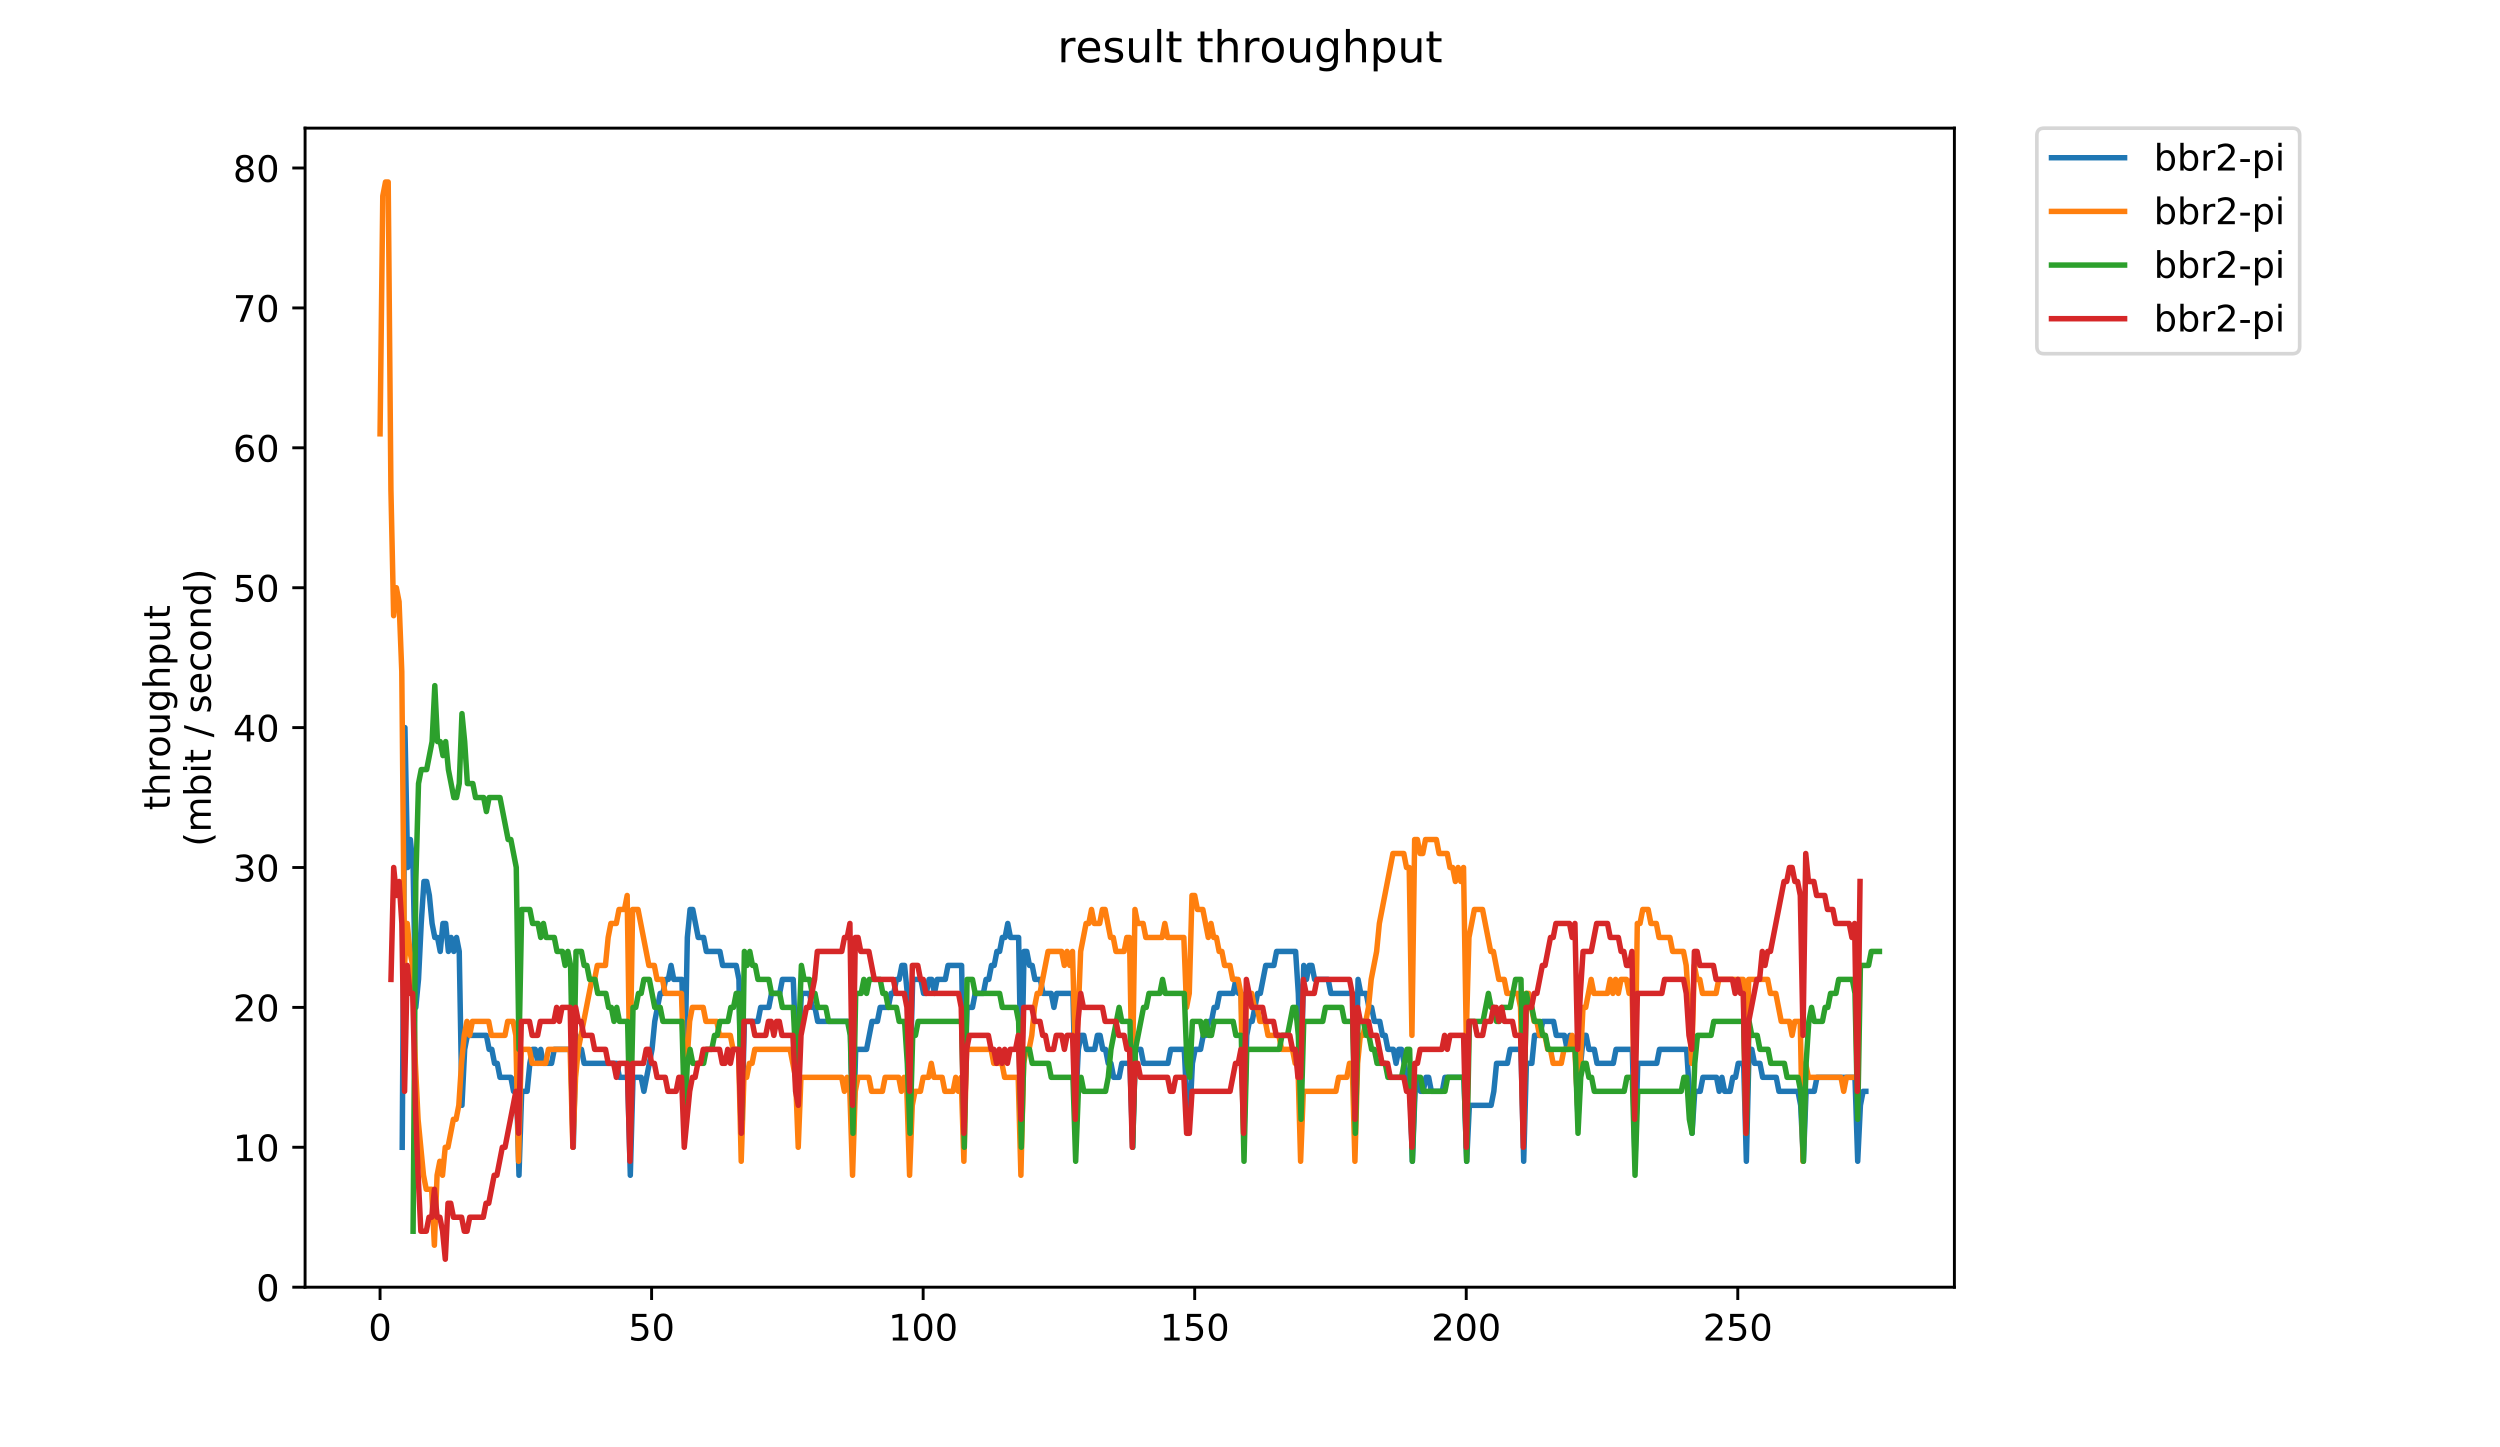 <?xml version="1.0" encoding="utf-8" standalone="no"?>
<!DOCTYPE svg PUBLIC "-//W3C//DTD SVG 1.1//EN"
  "http://www.w3.org/Graphics/SVG/1.1/DTD/svg11.dtd">
<!-- Created with matplotlib (https://matplotlib.org/) -->
<svg height="396pt" version="1.1" viewBox="0 0 684 396" width="684pt" xmlns="http://www.w3.org/2000/svg" xmlns:xlink="http://www.w3.org/1999/xlink">
 <defs>
  <style type="text/css">
*{stroke-linecap:butt;stroke-linejoin:round;}
  </style>
 </defs>
 <g id="figure_1">
  <g id="patch_1">
   <path d="M 0 396 
L 684 396 
L 684 0 
L 0 0 
z
" style="fill:#ffffff;"/>
  </g>
  <g id="axes_1">
   <g id="patch_2">
    <path d="M 83.472 352.174 
L 534.722 352.174 
L 534.722 35.062 
L 83.472 35.062 
z
" style="fill:#ffffff;"/>
   </g>
   <g id="matplotlib.axis_1">
    <g id="xtick_1">
     <g id="line2d_1">
      <defs>
       <path d="M 0 0 
L 0 3.5 
" id="me0f7019826" style="stroke:#000000;stroke-width:0.8;"/>
      </defs>
      <g>
       <use style="stroke:#000000;stroke-width:0.8;" x="103.984" xlink:href="#me0f7019826" y="352.174"/>
      </g>
     </g>
     <g id="text_1">
      <!-- 0 -->
      <defs>
       <path d="M 31.781 66.406 
Q 24.172 66.406 20.328 58.906 
Q 16.5 51.422 16.5 36.375 
Q 16.5 21.391 20.328 13.891 
Q 24.172 6.391 31.781 6.391 
Q 39.453 6.391 43.281 13.891 
Q 47.125 21.391 47.125 36.375 
Q 47.125 51.422 43.281 58.906 
Q 39.453 66.406 31.781 66.406 
z
M 31.781 74.219 
Q 44.047 74.219 50.516 64.516 
Q 56.984 54.828 56.984 36.375 
Q 56.984 17.969 50.516 8.266 
Q 44.047 -1.422 31.781 -1.422 
Q 19.531 -1.422 13.062 8.266 
Q 6.594 17.969 6.594 36.375 
Q 6.594 54.828 13.062 64.516 
Q 19.531 74.219 31.781 74.219 
z
" id="DejaVuSans-48"/>
      </defs>
      <g transform="translate(100.802 366.773)scale(0.1 -0.1)">
       <use xlink:href="#DejaVuSans-48"/>
      </g>
     </g>
    </g>
    <g id="xtick_2">
     <g id="line2d_2">
      <g>
       <use style="stroke:#000000;stroke-width:0.8;" x="178.278" xlink:href="#me0f7019826" y="352.174"/>
      </g>
     </g>
     <g id="text_2">
      <!-- 50 -->
      <defs>
       <path d="M 10.797 72.906 
L 49.516 72.906 
L 49.516 64.594 
L 19.828 64.594 
L 19.828 46.734 
Q 21.969 47.469 24.109 47.828 
Q 26.266 48.188 28.422 48.188 
Q 40.625 48.188 47.75 41.5 
Q 54.891 34.812 54.891 23.391 
Q 54.891 11.625 47.562 5.094 
Q 40.234 -1.422 26.906 -1.422 
Q 22.312 -1.422 17.547 -0.641 
Q 12.797 0.141 7.719 1.703 
L 7.719 11.625 
Q 12.109 9.234 16.797 8.062 
Q 21.484 6.891 26.703 6.891 
Q 35.156 6.891 40.078 11.328 
Q 45.016 15.766 45.016 23.391 
Q 45.016 31 40.078 35.438 
Q 35.156 39.891 26.703 39.891 
Q 22.75 39.891 18.812 39.016 
Q 14.891 38.141 10.797 36.281 
z
" id="DejaVuSans-53"/>
      </defs>
      <g transform="translate(171.916 366.773)scale(0.1 -0.1)">
       <use xlink:href="#DejaVuSans-53"/>
       <use x="63.623" xlink:href="#DejaVuSans-48"/>
      </g>
     </g>
    </g>
    <g id="xtick_3">
     <g id="line2d_3">
      <g>
       <use style="stroke:#000000;stroke-width:0.8;" x="252.573" xlink:href="#me0f7019826" y="352.174"/>
      </g>
     </g>
     <g id="text_3">
      <!-- 100 -->
      <defs>
       <path d="M 12.406 8.297 
L 28.516 8.297 
L 28.516 63.922 
L 10.984 60.406 
L 10.984 69.391 
L 28.422 72.906 
L 38.281 72.906 
L 38.281 8.297 
L 54.391 8.297 
L 54.391 0 
L 12.406 0 
z
" id="DejaVuSans-49"/>
      </defs>
      <g transform="translate(243.029 366.773)scale(0.1 -0.1)">
       <use xlink:href="#DejaVuSans-49"/>
       <use x="63.623" xlink:href="#DejaVuSans-48"/>
       <use x="127.246" xlink:href="#DejaVuSans-48"/>
      </g>
     </g>
    </g>
    <g id="xtick_4">
     <g id="line2d_4">
      <g>
       <use style="stroke:#000000;stroke-width:0.8;" x="326.868" xlink:href="#me0f7019826" y="352.174"/>
      </g>
     </g>
     <g id="text_4">
      <!-- 150 -->
      <g transform="translate(317.324 366.773)scale(0.1 -0.1)">
       <use xlink:href="#DejaVuSans-49"/>
       <use x="63.623" xlink:href="#DejaVuSans-53"/>
       <use x="127.246" xlink:href="#DejaVuSans-48"/>
      </g>
     </g>
    </g>
    <g id="xtick_5">
     <g id="line2d_5">
      <g>
       <use style="stroke:#000000;stroke-width:0.8;" x="401.163" xlink:href="#me0f7019826" y="352.174"/>
      </g>
     </g>
     <g id="text_5">
      <!-- 200 -->
      <defs>
       <path d="M 19.188 8.297 
L 53.609 8.297 
L 53.609 0 
L 7.328 0 
L 7.328 8.297 
Q 12.938 14.109 22.625 23.891 
Q 32.328 33.688 34.812 36.531 
Q 39.547 41.844 41.422 45.531 
Q 43.312 49.219 43.312 52.781 
Q 43.312 58.594 39.234 62.25 
Q 35.156 65.922 28.609 65.922 
Q 23.969 65.922 18.812 64.312 
Q 13.672 62.703 7.812 59.422 
L 7.812 69.391 
Q 13.766 71.781 18.938 73 
Q 24.125 74.219 28.422 74.219 
Q 39.75 74.219 46.484 68.547 
Q 53.219 62.891 53.219 53.422 
Q 53.219 48.922 51.531 44.891 
Q 49.859 40.875 45.406 35.406 
Q 44.188 33.984 37.641 27.219 
Q 31.109 20.453 19.188 8.297 
z
" id="DejaVuSans-50"/>
      </defs>
      <g transform="translate(391.619 366.773)scale(0.1 -0.1)">
       <use xlink:href="#DejaVuSans-50"/>
       <use x="63.623" xlink:href="#DejaVuSans-48"/>
       <use x="127.246" xlink:href="#DejaVuSans-48"/>
      </g>
     </g>
    </g>
    <g id="xtick_6">
     <g id="line2d_6">
      <g>
       <use style="stroke:#000000;stroke-width:0.8;" x="475.457" xlink:href="#me0f7019826" y="352.174"/>
      </g>
     </g>
     <g id="text_6">
      <!-- 250 -->
      <g transform="translate(465.914 366.773)scale(0.1 -0.1)">
       <use xlink:href="#DejaVuSans-50"/>
       <use x="63.623" xlink:href="#DejaVuSans-53"/>
       <use x="127.246" xlink:href="#DejaVuSans-48"/>
      </g>
     </g>
    </g>
   </g>
   <g id="matplotlib.axis_2">
    <g id="ytick_1">
     <g id="line2d_7">
      <defs>
       <path d="M 0 0 
L -3.5 0 
" id="mb283a08b4e" style="stroke:#000000;stroke-width:0.8;"/>
      </defs>
      <g>
       <use style="stroke:#000000;stroke-width:0.8;" x="83.472" xlink:href="#mb283a08b4e" y="352.174"/>
      </g>
     </g>
     <g id="text_7">
      <!-- 0 -->
      <g transform="translate(70.11 355.973)scale(0.1 -0.1)">
       <use xlink:href="#DejaVuSans-48"/>
      </g>
     </g>
    </g>
    <g id="ytick_2">
     <g id="line2d_8">
      <g>
       <use style="stroke:#000000;stroke-width:0.8;" x="83.472" xlink:href="#mb283a08b4e" y="313.899"/>
      </g>
     </g>
     <g id="text_8">
      <!-- 10 -->
      <g transform="translate(63.747 317.698)scale(0.1 -0.1)">
       <use xlink:href="#DejaVuSans-49"/>
       <use x="63.623" xlink:href="#DejaVuSans-48"/>
      </g>
     </g>
    </g>
    <g id="ytick_3">
     <g id="line2d_9">
      <g>
       <use style="stroke:#000000;stroke-width:0.8;" x="83.472" xlink:href="#mb283a08b4e" y="275.623"/>
      </g>
     </g>
     <g id="text_9">
      <!-- 20 -->
      <g transform="translate(63.747 279.423)scale(0.1 -0.1)">
       <use xlink:href="#DejaVuSans-50"/>
       <use x="63.623" xlink:href="#DejaVuSans-48"/>
      </g>
     </g>
    </g>
    <g id="ytick_4">
     <g id="line2d_10">
      <g>
       <use style="stroke:#000000;stroke-width:0.8;" x="83.472" xlink:href="#mb283a08b4e" y="237.348"/>
      </g>
     </g>
     <g id="text_10">
      <!-- 30 -->
      <defs>
       <path d="M 40.578 39.312 
Q 47.656 37.797 51.625 33 
Q 55.609 28.219 55.609 21.188 
Q 55.609 10.406 48.188 4.484 
Q 40.766 -1.422 27.094 -1.422 
Q 22.516 -1.422 17.656 -0.516 
Q 12.797 0.391 7.625 2.203 
L 7.625 11.719 
Q 11.719 9.328 16.594 8.109 
Q 21.484 6.891 26.812 6.891 
Q 36.078 6.891 40.938 10.547 
Q 45.797 14.203 45.797 21.188 
Q 45.797 27.641 41.281 31.266 
Q 36.766 34.906 28.719 34.906 
L 20.219 34.906 
L 20.219 43.016 
L 29.109 43.016 
Q 36.375 43.016 40.234 45.922 
Q 44.094 48.828 44.094 54.297 
Q 44.094 59.906 40.109 62.906 
Q 36.141 65.922 28.719 65.922 
Q 24.656 65.922 20.016 65.031 
Q 15.375 64.156 9.812 62.312 
L 9.812 71.094 
Q 15.438 72.656 20.344 73.438 
Q 25.25 74.219 29.594 74.219 
Q 40.828 74.219 47.359 69.109 
Q 53.906 64.016 53.906 55.328 
Q 53.906 49.266 50.438 45.094 
Q 46.969 40.922 40.578 39.312 
z
" id="DejaVuSans-51"/>
      </defs>
      <g transform="translate(63.747 241.147)scale(0.1 -0.1)">
       <use xlink:href="#DejaVuSans-51"/>
       <use x="63.623" xlink:href="#DejaVuSans-48"/>
      </g>
     </g>
    </g>
    <g id="ytick_5">
     <g id="line2d_11">
      <g>
       <use style="stroke:#000000;stroke-width:0.8;" x="83.472" xlink:href="#mb283a08b4e" y="199.073"/>
      </g>
     </g>
     <g id="text_11">
      <!-- 40 -->
      <defs>
       <path d="M 37.797 64.312 
L 12.891 25.391 
L 37.797 25.391 
z
M 35.203 72.906 
L 47.609 72.906 
L 47.609 25.391 
L 58.016 25.391 
L 58.016 17.188 
L 47.609 17.188 
L 47.609 0 
L 37.797 0 
L 37.797 17.188 
L 4.891 17.188 
L 4.891 26.703 
z
" id="DejaVuSans-52"/>
      </defs>
      <g transform="translate(63.747 202.872)scale(0.1 -0.1)">
       <use xlink:href="#DejaVuSans-52"/>
       <use x="63.623" xlink:href="#DejaVuSans-48"/>
      </g>
     </g>
    </g>
    <g id="ytick_6">
     <g id="line2d_12">
      <g>
       <use style="stroke:#000000;stroke-width:0.8;" x="83.472" xlink:href="#mb283a08b4e" y="160.797"/>
      </g>
     </g>
     <g id="text_12">
      <!-- 50 -->
      <g transform="translate(63.747 164.596)scale(0.1 -0.1)">
       <use xlink:href="#DejaVuSans-53"/>
       <use x="63.623" xlink:href="#DejaVuSans-48"/>
      </g>
     </g>
    </g>
    <g id="ytick_7">
     <g id="line2d_13">
      <g>
       <use style="stroke:#000000;stroke-width:0.8;" x="83.472" xlink:href="#mb283a08b4e" y="122.522"/>
      </g>
     </g>
     <g id="text_13">
      <!-- 60 -->
      <defs>
       <path d="M 33.016 40.375 
Q 26.375 40.375 22.484 35.828 
Q 18.609 31.297 18.609 23.391 
Q 18.609 15.531 22.484 10.953 
Q 26.375 6.391 33.016 6.391 
Q 39.656 6.391 43.531 10.953 
Q 47.406 15.531 47.406 23.391 
Q 47.406 31.297 43.531 35.828 
Q 39.656 40.375 33.016 40.375 
z
M 52.594 71.297 
L 52.594 62.312 
Q 48.875 64.062 45.094 64.984 
Q 41.312 65.922 37.594 65.922 
Q 27.828 65.922 22.672 59.328 
Q 17.531 52.734 16.797 39.406 
Q 19.672 43.656 24.016 45.922 
Q 28.375 48.188 33.594 48.188 
Q 44.578 48.188 50.953 41.516 
Q 57.328 34.859 57.328 23.391 
Q 57.328 12.156 50.688 5.359 
Q 44.047 -1.422 33.016 -1.422 
Q 20.359 -1.422 13.672 8.266 
Q 6.984 17.969 6.984 36.375 
Q 6.984 53.656 15.188 63.938 
Q 23.391 74.219 37.203 74.219 
Q 40.922 74.219 44.703 73.484 
Q 48.484 72.75 52.594 71.297 
z
" id="DejaVuSans-54"/>
      </defs>
      <g transform="translate(63.747 126.321)scale(0.1 -0.1)">
       <use xlink:href="#DejaVuSans-54"/>
       <use x="63.623" xlink:href="#DejaVuSans-48"/>
      </g>
     </g>
    </g>
    <g id="ytick_8">
     <g id="line2d_14">
      <g>
       <use style="stroke:#000000;stroke-width:0.8;" x="83.472" xlink:href="#mb283a08b4e" y="84.246"/>
      </g>
     </g>
     <g id="text_14">
      <!-- 70 -->
      <defs>
       <path d="M 8.203 72.906 
L 55.078 72.906 
L 55.078 68.703 
L 28.609 0 
L 18.312 0 
L 43.219 64.594 
L 8.203 64.594 
z
" id="DejaVuSans-55"/>
      </defs>
      <g transform="translate(63.747 88.046)scale(0.1 -0.1)">
       <use xlink:href="#DejaVuSans-55"/>
       <use x="63.623" xlink:href="#DejaVuSans-48"/>
      </g>
     </g>
    </g>
    <g id="ytick_9">
     <g id="line2d_15">
      <g>
       <use style="stroke:#000000;stroke-width:0.8;" x="83.472" xlink:href="#mb283a08b4e" y="45.971"/>
      </g>
     </g>
     <g id="text_15">
      <!-- 80 -->
      <defs>
       <path d="M 31.781 34.625 
Q 24.75 34.625 20.719 30.859 
Q 16.703 27.094 16.703 20.516 
Q 16.703 13.922 20.719 10.156 
Q 24.75 6.391 31.781 6.391 
Q 38.812 6.391 42.859 10.172 
Q 46.922 13.969 46.922 20.516 
Q 46.922 27.094 42.891 30.859 
Q 38.875 34.625 31.781 34.625 
z
M 21.922 38.812 
Q 15.578 40.375 12.031 44.719 
Q 8.5 49.078 8.5 55.328 
Q 8.5 64.062 14.719 69.141 
Q 20.953 74.219 31.781 74.219 
Q 42.672 74.219 48.875 69.141 
Q 55.078 64.062 55.078 55.328 
Q 55.078 49.078 51.531 44.719 
Q 48 40.375 41.703 38.812 
Q 48.828 37.156 52.797 32.312 
Q 56.781 27.484 56.781 20.516 
Q 56.781 9.906 50.312 4.234 
Q 43.844 -1.422 31.781 -1.422 
Q 19.734 -1.422 13.25 4.234 
Q 6.781 9.906 6.781 20.516 
Q 6.781 27.484 10.781 32.312 
Q 14.797 37.156 21.922 38.812 
z
M 18.312 54.391 
Q 18.312 48.734 21.844 45.562 
Q 25.391 42.391 31.781 42.391 
Q 38.141 42.391 41.719 45.562 
Q 45.312 48.734 45.312 54.391 
Q 45.312 60.062 41.719 63.234 
Q 38.141 66.406 31.781 66.406 
Q 25.391 66.406 21.844 63.234 
Q 18.312 60.062 18.312 54.391 
z
" id="DejaVuSans-56"/>
      </defs>
      <g transform="translate(63.747 49.77)scale(0.1 -0.1)">
       <use xlink:href="#DejaVuSans-56"/>
       <use x="63.623" xlink:href="#DejaVuSans-48"/>
      </g>
     </g>
    </g>
    <g id="text_16">
     <!-- throughput -->
     <defs>
      <path d="M 18.312 70.219 
L 18.312 54.688 
L 36.812 54.688 
L 36.812 47.703 
L 18.312 47.703 
L 18.312 18.016 
Q 18.312 11.328 20.141 9.422 
Q 21.969 7.516 27.594 7.516 
L 36.812 7.516 
L 36.812 0 
L 27.594 0 
Q 17.188 0 13.234 3.875 
Q 9.281 7.766 9.281 18.016 
L 9.281 47.703 
L 2.688 47.703 
L 2.688 54.688 
L 9.281 54.688 
L 9.281 70.219 
z
" id="DejaVuSans-116"/>
      <path d="M 54.891 33.016 
L 54.891 0 
L 45.906 0 
L 45.906 32.719 
Q 45.906 40.484 42.875 44.328 
Q 39.844 48.188 33.797 48.188 
Q 26.516 48.188 22.312 43.547 
Q 18.109 38.922 18.109 30.906 
L 18.109 0 
L 9.078 0 
L 9.078 75.984 
L 18.109 75.984 
L 18.109 46.188 
Q 21.344 51.125 25.703 53.562 
Q 30.078 56 35.797 56 
Q 45.219 56 50.047 50.172 
Q 54.891 44.344 54.891 33.016 
z
" id="DejaVuSans-104"/>
      <path d="M 41.109 46.297 
Q 39.594 47.172 37.812 47.578 
Q 36.031 48 33.891 48 
Q 26.266 48 22.188 43.047 
Q 18.109 38.094 18.109 28.812 
L 18.109 0 
L 9.078 0 
L 9.078 54.688 
L 18.109 54.688 
L 18.109 46.188 
Q 20.953 51.172 25.484 53.578 
Q 30.031 56 36.531 56 
Q 37.453 56 38.578 55.875 
Q 39.703 55.766 41.062 55.516 
z
" id="DejaVuSans-114"/>
      <path d="M 30.609 48.391 
Q 23.391 48.391 19.188 42.75 
Q 14.984 37.109 14.984 27.297 
Q 14.984 17.484 19.156 11.844 
Q 23.344 6.203 30.609 6.203 
Q 37.797 6.203 41.984 11.859 
Q 46.188 17.531 46.188 27.297 
Q 46.188 37.016 41.984 42.703 
Q 37.797 48.391 30.609 48.391 
z
M 30.609 56 
Q 42.328 56 49.016 48.375 
Q 55.719 40.766 55.719 27.297 
Q 55.719 13.875 49.016 6.219 
Q 42.328 -1.422 30.609 -1.422 
Q 18.844 -1.422 12.172 6.219 
Q 5.516 13.875 5.516 27.297 
Q 5.516 40.766 12.172 48.375 
Q 18.844 56 30.609 56 
z
" id="DejaVuSans-111"/>
      <path d="M 8.5 21.578 
L 8.5 54.688 
L 17.484 54.688 
L 17.484 21.922 
Q 17.484 14.156 20.5 10.266 
Q 23.531 6.391 29.594 6.391 
Q 36.859 6.391 41.078 11.031 
Q 45.312 15.672 45.312 23.688 
L 45.312 54.688 
L 54.297 54.688 
L 54.297 0 
L 45.312 0 
L 45.312 8.406 
Q 42.047 3.422 37.719 1 
Q 33.406 -1.422 27.688 -1.422 
Q 18.266 -1.422 13.375 4.438 
Q 8.5 10.297 8.5 21.578 
z
M 31.109 56 
z
" id="DejaVuSans-117"/>
      <path d="M 45.406 27.984 
Q 45.406 37.75 41.375 43.109 
Q 37.359 48.484 30.078 48.484 
Q 22.859 48.484 18.828 43.109 
Q 14.797 37.75 14.797 27.984 
Q 14.797 18.266 18.828 12.891 
Q 22.859 7.516 30.078 7.516 
Q 37.359 7.516 41.375 12.891 
Q 45.406 18.266 45.406 27.984 
z
M 54.391 6.781 
Q 54.391 -7.172 48.188 -13.984 
Q 42 -20.797 29.203 -20.797 
Q 24.469 -20.797 20.266 -20.094 
Q 16.062 -19.391 12.109 -17.922 
L 12.109 -9.188 
Q 16.062 -11.328 19.922 -12.344 
Q 23.781 -13.375 27.781 -13.375 
Q 36.625 -13.375 41.016 -8.766 
Q 45.406 -4.156 45.406 5.172 
L 45.406 9.625 
Q 42.625 4.781 38.281 2.391 
Q 33.938 0 27.875 0 
Q 17.828 0 11.672 7.656 
Q 5.516 15.328 5.516 27.984 
Q 5.516 40.672 11.672 48.328 
Q 17.828 56 27.875 56 
Q 33.938 56 38.281 53.609 
Q 42.625 51.219 45.406 46.391 
L 45.406 54.688 
L 54.391 54.688 
z
" id="DejaVuSans-103"/>
      <path d="M 18.109 8.203 
L 18.109 -20.797 
L 9.078 -20.797 
L 9.078 54.688 
L 18.109 54.688 
L 18.109 46.391 
Q 20.953 51.266 25.266 53.625 
Q 29.594 56 35.594 56 
Q 45.562 56 51.781 48.094 
Q 58.016 40.188 58.016 27.297 
Q 58.016 14.406 51.781 6.484 
Q 45.562 -1.422 35.594 -1.422 
Q 29.594 -1.422 25.266 0.953 
Q 20.953 3.328 18.109 8.203 
z
M 48.688 27.297 
Q 48.688 37.203 44.609 42.844 
Q 40.531 48.484 33.406 48.484 
Q 26.266 48.484 22.188 42.844 
Q 18.109 37.203 18.109 27.297 
Q 18.109 17.391 22.188 11.75 
Q 26.266 6.109 33.406 6.109 
Q 40.531 6.109 44.609 11.75 
Q 48.688 17.391 48.688 27.297 
z
" id="DejaVuSans-112"/>
     </defs>
     <g transform="translate(46.47 221.675)rotate(-90)scale(0.1 -0.1)">
      <use xlink:href="#DejaVuSans-116"/>
      <use x="39.209" xlink:href="#DejaVuSans-104"/>
      <use x="102.588" xlink:href="#DejaVuSans-114"/>
      <use x="143.67" xlink:href="#DejaVuSans-111"/>
      <use x="204.852" xlink:href="#DejaVuSans-117"/>
      <use x="268.23" xlink:href="#DejaVuSans-103"/>
      <use x="331.707" xlink:href="#DejaVuSans-104"/>
      <use x="395.086" xlink:href="#DejaVuSans-112"/>
      <use x="458.562" xlink:href="#DejaVuSans-117"/>
      <use x="521.941" xlink:href="#DejaVuSans-116"/>
     </g>
     <!-- (mbit / second) -->
     <defs>
      <path d="M 31 75.875 
Q 24.469 64.656 21.281 53.656 
Q 18.109 42.672 18.109 31.391 
Q 18.109 20.125 21.312 9.062 
Q 24.516 -2 31 -13.188 
L 23.188 -13.188 
Q 15.875 -1.703 12.234 9.375 
Q 8.594 20.453 8.594 31.391 
Q 8.594 42.281 12.203 53.312 
Q 15.828 64.359 23.188 75.875 
z
" id="DejaVuSans-40"/>
      <path d="M 52 44.188 
Q 55.375 50.25 60.062 53.125 
Q 64.75 56 71.094 56 
Q 79.641 56 84.281 50.016 
Q 88.922 44.047 88.922 33.016 
L 88.922 0 
L 79.891 0 
L 79.891 32.719 
Q 79.891 40.578 77.094 44.375 
Q 74.312 48.188 68.609 48.188 
Q 61.625 48.188 57.562 43.547 
Q 53.516 38.922 53.516 30.906 
L 53.516 0 
L 44.484 0 
L 44.484 32.719 
Q 44.484 40.625 41.703 44.406 
Q 38.922 48.188 33.109 48.188 
Q 26.219 48.188 22.156 43.531 
Q 18.109 38.875 18.109 30.906 
L 18.109 0 
L 9.078 0 
L 9.078 54.688 
L 18.109 54.688 
L 18.109 46.188 
Q 21.188 51.219 25.484 53.609 
Q 29.781 56 35.688 56 
Q 41.656 56 45.828 52.969 
Q 50 49.953 52 44.188 
z
" id="DejaVuSans-109"/>
      <path d="M 48.688 27.297 
Q 48.688 37.203 44.609 42.844 
Q 40.531 48.484 33.406 48.484 
Q 26.266 48.484 22.188 42.844 
Q 18.109 37.203 18.109 27.297 
Q 18.109 17.391 22.188 11.75 
Q 26.266 6.109 33.406 6.109 
Q 40.531 6.109 44.609 11.75 
Q 48.688 17.391 48.688 27.297 
z
M 18.109 46.391 
Q 20.953 51.266 25.266 53.625 
Q 29.594 56 35.594 56 
Q 45.562 56 51.781 48.094 
Q 58.016 40.188 58.016 27.297 
Q 58.016 14.406 51.781 6.484 
Q 45.562 -1.422 35.594 -1.422 
Q 29.594 -1.422 25.266 0.953 
Q 20.953 3.328 18.109 8.203 
L 18.109 0 
L 9.078 0 
L 9.078 75.984 
L 18.109 75.984 
z
" id="DejaVuSans-98"/>
      <path d="M 9.422 54.688 
L 18.406 54.688 
L 18.406 0 
L 9.422 0 
z
M 9.422 75.984 
L 18.406 75.984 
L 18.406 64.594 
L 9.422 64.594 
z
" id="DejaVuSans-105"/>
      <path id="DejaVuSans-32"/>
      <path d="M 25.391 72.906 
L 33.688 72.906 
L 8.297 -9.281 
L 0 -9.281 
z
" id="DejaVuSans-47"/>
      <path d="M 44.281 53.078 
L 44.281 44.578 
Q 40.484 46.531 36.375 47.5 
Q 32.281 48.484 27.875 48.484 
Q 21.188 48.484 17.844 46.438 
Q 14.5 44.391 14.5 40.281 
Q 14.5 37.156 16.891 35.375 
Q 19.281 33.594 26.516 31.984 
L 29.594 31.297 
Q 39.156 29.25 43.188 25.516 
Q 47.219 21.781 47.219 15.094 
Q 47.219 7.469 41.188 3.016 
Q 35.156 -1.422 24.609 -1.422 
Q 20.219 -1.422 15.453 -0.562 
Q 10.688 0.297 5.422 2 
L 5.422 11.281 
Q 10.406 8.688 15.234 7.391 
Q 20.062 6.109 24.812 6.109 
Q 31.156 6.109 34.562 8.281 
Q 37.984 10.453 37.984 14.406 
Q 37.984 18.062 35.516 20.016 
Q 33.062 21.969 24.703 23.781 
L 21.578 24.516 
Q 13.234 26.266 9.516 29.906 
Q 5.812 33.547 5.812 39.891 
Q 5.812 47.609 11.281 51.797 
Q 16.75 56 26.812 56 
Q 31.781 56 36.172 55.266 
Q 40.578 54.547 44.281 53.078 
z
" id="DejaVuSans-115"/>
      <path d="M 56.203 29.594 
L 56.203 25.203 
L 14.891 25.203 
Q 15.484 15.922 20.484 11.062 
Q 25.484 6.203 34.422 6.203 
Q 39.594 6.203 44.453 7.469 
Q 49.312 8.734 54.109 11.281 
L 54.109 2.781 
Q 49.266 0.734 44.188 -0.344 
Q 39.109 -1.422 33.891 -1.422 
Q 20.797 -1.422 13.156 6.188 
Q 5.516 13.812 5.516 26.812 
Q 5.516 40.234 12.766 48.109 
Q 20.016 56 32.328 56 
Q 43.359 56 49.781 48.891 
Q 56.203 41.797 56.203 29.594 
z
M 47.219 32.234 
Q 47.125 39.594 43.094 43.984 
Q 39.062 48.391 32.422 48.391 
Q 24.906 48.391 20.391 44.141 
Q 15.875 39.891 15.188 32.172 
z
" id="DejaVuSans-101"/>
      <path d="M 48.781 52.594 
L 48.781 44.188 
Q 44.969 46.297 41.141 47.344 
Q 37.312 48.391 33.406 48.391 
Q 24.656 48.391 19.812 42.844 
Q 14.984 37.312 14.984 27.297 
Q 14.984 17.281 19.812 11.734 
Q 24.656 6.203 33.406 6.203 
Q 37.312 6.203 41.141 7.25 
Q 44.969 8.297 48.781 10.406 
L 48.781 2.094 
Q 45.016 0.344 40.984 -0.531 
Q 36.969 -1.422 32.422 -1.422 
Q 20.062 -1.422 12.781 6.344 
Q 5.516 14.109 5.516 27.297 
Q 5.516 40.672 12.859 48.328 
Q 20.219 56 33.016 56 
Q 37.156 56 41.109 55.141 
Q 45.062 54.297 48.781 52.594 
z
" id="DejaVuSans-99"/>
      <path d="M 54.891 33.016 
L 54.891 0 
L 45.906 0 
L 45.906 32.719 
Q 45.906 40.484 42.875 44.328 
Q 39.844 48.188 33.797 48.188 
Q 26.516 48.188 22.312 43.547 
Q 18.109 38.922 18.109 30.906 
L 18.109 0 
L 9.078 0 
L 9.078 54.688 
L 18.109 54.688 
L 18.109 46.188 
Q 21.344 51.125 25.703 53.562 
Q 30.078 56 35.797 56 
Q 45.219 56 50.047 50.172 
Q 54.891 44.344 54.891 33.016 
z
" id="DejaVuSans-110"/>
      <path d="M 45.406 46.391 
L 45.406 75.984 
L 54.391 75.984 
L 54.391 0 
L 45.406 0 
L 45.406 8.203 
Q 42.578 3.328 38.25 0.953 
Q 33.938 -1.422 27.875 -1.422 
Q 17.969 -1.422 11.734 6.484 
Q 5.516 14.406 5.516 27.297 
Q 5.516 40.188 11.734 48.094 
Q 17.969 56 27.875 56 
Q 33.938 56 38.25 53.625 
Q 42.578 51.266 45.406 46.391 
z
M 14.797 27.297 
Q 14.797 17.391 18.875 11.75 
Q 22.953 6.109 30.078 6.109 
Q 37.203 6.109 41.297 11.75 
Q 45.406 17.391 45.406 27.297 
Q 45.406 37.203 41.297 42.844 
Q 37.203 48.484 30.078 48.484 
Q 22.953 48.484 18.875 42.844 
Q 14.797 37.203 14.797 27.297 
z
" id="DejaVuSans-100"/>
      <path d="M 8.016 75.875 
L 15.828 75.875 
Q 23.141 64.359 26.781 53.312 
Q 30.422 42.281 30.422 31.391 
Q 30.422 20.453 26.781 9.375 
Q 23.141 -1.703 15.828 -13.188 
L 8.016 -13.188 
Q 14.5 -2 17.703 9.062 
Q 20.906 20.125 20.906 31.391 
Q 20.906 42.672 17.703 53.656 
Q 14.5 64.656 8.016 75.875 
z
" id="DejaVuSans-41"/>
     </defs>
     <g transform="translate(57.668 231.609)rotate(-90)scale(0.1 -0.1)">
      <use xlink:href="#DejaVuSans-40"/>
      <use x="39.014" xlink:href="#DejaVuSans-109"/>
      <use x="136.426" xlink:href="#DejaVuSans-98"/>
      <use x="199.902" xlink:href="#DejaVuSans-105"/>
      <use x="227.686" xlink:href="#DejaVuSans-116"/>
      <use x="266.895" xlink:href="#DejaVuSans-32"/>
      <use x="298.682" xlink:href="#DejaVuSans-47"/>
      <use x="332.373" xlink:href="#DejaVuSans-32"/>
      <use x="364.16" xlink:href="#DejaVuSans-115"/>
      <use x="416.26" xlink:href="#DejaVuSans-101"/>
      <use x="477.783" xlink:href="#DejaVuSans-99"/>
      <use x="532.764" xlink:href="#DejaVuSans-111"/>
      <use x="593.945" xlink:href="#DejaVuSans-110"/>
      <use x="657.324" xlink:href="#DejaVuSans-100"/>
      <use x="720.801" xlink:href="#DejaVuSans-41"/>
     </g>
    </g>
   </g>
   <g id="line2d_16">
    <path clip-path="url(#p837ce51071)" d="M 110.046 313.899 
L 110.789 199.073 
L 111.532 237.348 
L 112.275 229.693 
L 113.018 237.348 
L 113.761 275.623 
L 114.504 267.968 
L 115.247 252.658 
L 115.99 241.176 
L 116.733 241.176 
L 117.476 245.003 
L 118.219 252.658 
L 118.962 256.486 
L 119.704 256.486 
L 120.447 260.313 
L 121.19 252.658 
L 121.933 252.658 
L 122.676 260.313 
L 123.419 256.486 
L 124.162 260.313 
L 124.905 256.486 
L 125.648 260.313 
L 126.391 302.416 
L 127.134 287.106 
L 127.877 283.278 
L 133.078 283.278 
L 133.82 287.106 
L 134.563 287.106 
L 135.306 290.934 
L 136.049 290.934 
L 136.792 294.761 
L 139.764 294.761 
L 140.507 298.589 
L 141.25 294.761 
L 141.993 321.554 
L 142.736 298.589 
L 144.222 298.589 
L 144.965 290.934 
L 145.708 287.106 
L 146.451 287.106 
L 147.194 290.934 
L 147.936 287.106 
L 148.679 290.934 
L 150.908 290.934 
L 151.651 287.106 
L 156.109 287.106 
L 156.852 313.899 
L 157.595 283.278 
L 158.338 287.106 
L 159.081 287.106 
L 159.824 290.934 
L 168.739 290.934 
L 169.482 294.761 
L 171.711 294.761 
L 172.454 321.554 
L 173.197 294.761 
L 175.426 294.761 
L 176.168 298.589 
L 178.397 287.106 
L 179.14 279.451 
L 180.626 271.796 
L 181.369 271.796 
L 182.112 267.968 
L 182.855 267.968 
L 183.598 264.141 
L 184.341 267.968 
L 186.57 267.968 
L 187.313 294.761 
L 188.056 256.486 
L 188.799 248.831 
L 189.542 248.831 
L 191.027 256.486 
L 192.513 256.486 
L 193.256 260.313 
L 196.971 260.313 
L 197.714 264.141 
L 201.429 264.141 
L 202.172 267.968 
L 202.915 310.071 
L 203.658 279.451 
L 207.372 279.451 
L 208.115 275.623 
L 210.344 275.623 
L 211.087 271.796 
L 213.316 271.796 
L 214.059 267.968 
L 217.031 267.968 
L 217.774 287.106 
L 218.516 287.106 
L 219.259 271.796 
L 221.488 271.796 
L 222.231 275.623 
L 222.974 275.623 
L 223.717 279.451 
L 232.632 279.451 
L 233.375 313.899 
L 234.118 287.106 
L 237.09 287.106 
L 238.576 279.451 
L 240.062 279.451 
L 240.805 275.623 
L 243.034 275.623 
L 243.777 271.796 
L 244.52 271.796 
L 245.263 267.968 
L 246.006 267.968 
L 246.748 264.141 
L 247.491 264.141 
L 248.234 271.796 
L 248.977 294.761 
L 249.72 267.968 
L 251.949 267.968 
L 252.692 271.796 
L 253.435 271.796 
L 254.178 267.968 
L 254.921 267.968 
L 255.664 271.796 
L 256.407 267.968 
L 258.636 267.968 
L 259.379 264.141 
L 263.093 264.141 
L 263.836 302.416 
L 264.579 275.623 
L 266.065 275.623 
L 266.808 271.796 
L 269.037 271.796 
L 269.78 267.968 
L 270.523 267.968 
L 271.266 264.141 
L 272.009 264.141 
L 272.752 260.313 
L 273.495 260.313 
L 274.238 256.486 
L 274.98 256.486 
L 275.723 252.658 
L 276.466 256.486 
L 278.695 256.486 
L 279.438 298.589 
L 280.181 260.313 
L 280.924 260.313 
L 281.667 264.141 
L 282.41 264.141 
L 283.153 267.968 
L 284.639 267.968 
L 285.382 271.796 
L 287.611 271.796 
L 288.354 275.623 
L 289.096 271.796 
L 293.554 271.796 
L 294.297 302.416 
L 295.04 287.106 
L 295.783 283.278 
L 296.526 283.278 
L 297.269 287.106 
L 299.498 287.106 
L 300.241 283.278 
L 300.984 283.278 
L 301.727 287.106 
L 302.47 287.106 
L 303.212 290.934 
L 303.955 290.934 
L 304.698 294.761 
L 306.184 294.761 
L 306.927 290.934 
L 309.156 290.934 
L 309.899 313.899 
L 310.642 287.106 
L 312.128 287.106 
L 312.871 290.934 
L 319.557 290.934 
L 320.3 287.106 
L 324.015 287.106 
L 324.758 302.416 
L 325.501 306.244 
L 326.244 290.934 
L 326.987 287.106 
L 328.473 287.106 
L 329.216 283.278 
L 329.959 283.278 
L 330.702 279.451 
L 331.444 279.451 
L 332.187 275.623 
L 332.93 275.623 
L 333.673 271.796 
L 337.388 271.796 
L 338.131 267.968 
L 338.874 271.796 
L 339.617 271.796 
L 340.36 310.071 
L 341.103 283.278 
L 341.846 279.451 
L 342.589 279.451 
L 344.075 271.796 
L 344.818 271.796 
L 346.303 264.141 
L 348.532 264.141 
L 349.275 260.313 
L 354.476 260.313 
L 355.219 271.796 
L 355.962 294.761 
L 356.705 264.141 
L 357.448 267.968 
L 358.191 264.141 
L 358.934 264.141 
L 359.676 267.968 
L 363.391 267.968 
L 364.134 271.796 
L 370.078 271.796 
L 370.821 306.244 
L 371.564 267.968 
L 372.307 271.796 
L 373.792 271.796 
L 374.535 275.623 
L 375.278 275.623 
L 376.021 279.451 
L 377.507 279.451 
L 378.25 283.278 
L 378.993 283.278 
L 379.736 287.106 
L 381.222 287.106 
L 381.965 290.934 
L 382.708 287.106 
L 383.451 287.106 
L 384.937 294.761 
L 385.68 294.761 
L 386.423 317.726 
L 387.166 298.589 
L 387.908 294.761 
L 388.651 298.589 
L 389.394 298.589 
L 390.137 294.761 
L 390.88 294.761 
L 391.623 298.589 
L 394.595 298.589 
L 395.338 294.761 
L 400.539 294.761 
L 401.282 317.726 
L 402.024 302.416 
L 407.968 302.416 
L 408.711 298.589 
L 409.454 290.934 
L 412.426 290.934 
L 413.169 287.106 
L 416.14 287.106 
L 416.883 317.726 
L 417.626 290.934 
L 419.112 290.934 
L 419.855 283.278 
L 421.341 283.278 
L 422.084 279.451 
L 425.056 279.451 
L 425.799 283.278 
L 428.028 283.278 
L 428.771 287.106 
L 429.514 283.278 
L 430.256 287.106 
L 430.999 287.106 
L 431.742 306.244 
L 432.485 290.934 
L 433.228 283.278 
L 433.971 283.278 
L 434.714 287.106 
L 436.2 287.106 
L 436.943 290.934 
L 441.401 290.934 
L 442.144 287.106 
L 446.601 287.106 
L 447.344 317.726 
L 448.087 290.934 
L 453.288 290.934 
L 454.031 287.106 
L 461.46 287.106 
L 462.946 310.071 
L 463.689 298.589 
L 465.175 298.589 
L 465.918 294.761 
L 469.633 294.761 
L 470.376 298.589 
L 471.119 294.761 
L 471.861 298.589 
L 473.347 298.589 
L 474.09 294.761 
L 474.833 294.761 
L 475.576 290.934 
L 477.062 290.934 
L 477.805 317.726 
L 478.548 287.106 
L 479.291 287.106 
L 480.034 290.934 
L 481.52 290.934 
L 482.263 294.761 
L 485.977 294.761 
L 486.72 298.589 
L 491.921 298.589 
L 492.664 302.416 
L 493.407 317.726 
L 494.15 298.589 
L 496.379 298.589 
L 497.122 294.761 
L 507.523 294.761 
L 508.266 317.726 
L 509.009 302.416 
L 509.752 298.589 
L 510.495 298.589 
L 510.495 298.589 
" style="fill:none;stroke:#1f77b4;stroke-linecap:square;stroke-width:1.5;"/>
   </g>
   <g id="line2d_17">
    <path clip-path="url(#p837ce51071)" d="M 103.984 118.694 
L 104.727 53.626 
L 105.47 49.799 
L 106.213 49.799 
L 106.955 134.004 
L 107.698 168.452 
L 108.441 160.797 
L 109.184 164.625 
L 109.927 183.762 
L 110.67 264.141 
L 111.413 252.658 
L 112.156 260.313 
L 112.899 264.141 
L 113.642 290.934 
L 114.385 306.244 
L 115.871 321.554 
L 116.614 325.381 
L 118.1 325.381 
L 118.843 340.692 
L 119.586 321.554 
L 120.329 317.726 
L 121.071 321.554 
L 121.814 313.899 
L 122.557 313.899 
L 124.043 306.244 
L 124.786 306.244 
L 125.529 302.416 
L 126.272 290.934 
L 127.015 283.278 
L 127.758 279.451 
L 128.501 283.278 
L 129.244 279.451 
L 133.702 279.451 
L 134.445 283.278 
L 138.159 283.278 
L 138.902 279.451 
L 140.388 279.451 
L 141.131 283.278 
L 141.874 317.726 
L 142.617 287.106 
L 144.846 287.106 
L 145.589 290.934 
L 149.303 290.934 
L 150.046 287.106 
L 155.99 287.106 
L 156.733 313.899 
L 157.476 294.761 
L 158.219 287.106 
L 161.934 267.968 
L 162.677 267.968 
L 163.419 264.141 
L 165.648 264.141 
L 166.391 256.486 
L 167.134 252.658 
L 168.62 252.658 
L 169.363 248.831 
L 170.849 248.831 
L 171.592 245.003 
L 172.335 294.761 
L 173.078 248.831 
L 174.564 248.831 
L 177.535 264.141 
L 179.021 264.141 
L 179.764 267.968 
L 181.25 267.968 
L 181.993 271.796 
L 186.451 271.796 
L 187.194 294.761 
L 187.937 290.934 
L 188.68 279.451 
L 189.423 275.623 
L 192.394 275.623 
L 193.137 279.451 
L 196.109 279.451 
L 196.852 283.278 
L 199.824 283.278 
L 200.567 287.106 
L 202.053 287.106 
L 202.796 317.726 
L 203.539 294.761 
L 204.282 294.761 
L 205.025 290.934 
L 205.767 290.934 
L 206.51 287.106 
L 216.169 287.106 
L 217.655 294.761 
L 218.398 313.899 
L 219.141 294.761 
L 230.285 294.761 
L 231.028 298.589 
L 231.771 294.761 
L 232.514 298.589 
L 233.257 321.554 
L 233.999 298.589 
L 234.742 294.761 
L 237.714 294.761 
L 238.457 298.589 
L 241.429 298.589 
L 242.172 294.761 
L 245.887 294.761 
L 246.63 298.589 
L 247.373 294.761 
L 248.115 298.589 
L 248.858 321.554 
L 249.601 302.416 
L 250.344 298.589 
L 251.83 298.589 
L 252.573 294.761 
L 254.059 294.761 
L 254.802 290.934 
L 255.545 294.761 
L 257.774 294.761 
L 258.517 298.589 
L 260.746 298.589 
L 261.489 294.761 
L 262.231 298.589 
L 262.974 294.761 
L 263.717 317.726 
L 264.46 287.106 
L 271.147 287.106 
L 271.89 290.934 
L 274.119 290.934 
L 274.862 294.761 
L 278.576 294.761 
L 279.319 321.554 
L 280.062 290.934 
L 280.805 287.106 
L 281.548 287.106 
L 282.291 283.278 
L 283.034 275.623 
L 283.777 271.796 
L 284.52 271.796 
L 286.749 260.313 
L 290.463 260.313 
L 291.206 264.141 
L 291.949 260.313 
L 292.692 264.141 
L 293.435 260.313 
L 294.178 287.106 
L 294.921 279.451 
L 295.664 260.313 
L 297.15 252.658 
L 297.893 252.658 
L 298.636 248.831 
L 299.379 252.658 
L 300.865 252.658 
L 301.608 248.831 
L 302.351 248.831 
L 303.837 256.486 
L 304.579 256.486 
L 305.322 260.313 
L 307.551 260.313 
L 308.294 256.486 
L 309.037 256.486 
L 309.78 298.589 
L 310.523 248.831 
L 311.266 252.658 
L 312.752 252.658 
L 313.495 256.486 
L 317.953 256.486 
L 318.695 252.658 
L 319.438 256.486 
L 323.896 256.486 
L 324.639 275.623 
L 325.382 271.796 
L 326.125 245.003 
L 326.868 245.003 
L 327.611 248.831 
L 329.097 248.831 
L 330.583 256.486 
L 331.326 252.658 
L 332.069 256.486 
L 332.811 256.486 
L 333.554 260.313 
L 334.297 260.313 
L 335.04 264.141 
L 336.526 264.141 
L 337.269 267.968 
L 338.755 267.968 
L 339.498 271.796 
L 340.241 310.071 
L 340.984 271.796 
L 342.47 271.796 
L 343.213 275.623 
L 343.956 275.623 
L 344.699 279.451 
L 346.185 279.451 
L 346.927 283.278 
L 349.899 283.278 
L 350.642 287.106 
L 353.614 287.106 
L 354.357 290.934 
L 355.1 290.934 
L 355.843 317.726 
L 356.586 298.589 
L 365.501 298.589 
L 366.244 294.761 
L 368.473 294.761 
L 369.216 290.934 
L 369.959 290.934 
L 370.702 317.726 
L 371.445 290.934 
L 372.188 283.278 
L 372.931 283.278 
L 374.417 275.623 
L 375.159 267.968 
L 376.645 260.313 
L 377.388 252.658 
L 381.103 233.52 
L 384.075 233.52 
L 384.818 237.348 
L 385.561 237.348 
L 386.304 283.278 
L 387.047 229.693 
L 387.79 229.693 
L 388.533 233.52 
L 389.275 233.52 
L 390.018 229.693 
L 392.99 229.693 
L 393.733 233.52 
L 395.962 233.52 
L 396.705 237.348 
L 397.448 237.348 
L 398.191 241.176 
L 398.934 237.348 
L 399.677 241.176 
L 400.42 237.348 
L 401.163 283.278 
L 401.906 256.486 
L 403.391 248.831 
L 405.62 248.831 
L 407.849 260.313 
L 408.592 260.313 
L 410.078 267.968 
L 411.564 267.968 
L 412.307 271.796 
L 415.279 271.796 
L 416.022 275.623 
L 416.765 310.071 
L 417.507 271.796 
L 418.25 271.796 
L 419.736 279.451 
L 420.479 279.451 
L 421.222 283.278 
L 422.708 283.278 
L 423.451 287.106 
L 424.194 287.106 
L 424.937 290.934 
L 427.166 290.934 
L 427.909 287.106 
L 429.395 287.106 
L 430.138 283.278 
L 430.881 287.106 
L 431.623 302.416 
L 432.366 290.934 
L 433.109 275.623 
L 433.852 275.623 
L 435.338 267.968 
L 436.081 271.796 
L 439.796 271.796 
L 440.539 267.968 
L 441.282 271.796 
L 442.025 267.968 
L 442.768 271.796 
L 443.511 267.968 
L 444.997 267.968 
L 445.739 271.796 
L 446.482 267.968 
L 447.225 302.416 
L 447.968 252.658 
L 448.711 252.658 
L 449.454 248.831 
L 450.94 248.831 
L 451.683 252.658 
L 453.169 252.658 
L 453.912 256.486 
L 456.884 256.486 
L 457.627 260.313 
L 460.598 260.313 
L 461.341 264.141 
L 462.084 275.623 
L 462.827 290.934 
L 463.57 264.141 
L 464.313 267.968 
L 465.056 267.968 
L 465.799 271.796 
L 469.514 271.796 
L 470.257 267.968 
L 476.943 267.968 
L 477.686 310.071 
L 478.429 267.968 
L 483.63 267.968 
L 484.373 271.796 
L 485.859 271.796 
L 487.345 279.451 
L 489.573 279.451 
L 490.316 283.278 
L 491.059 279.451 
L 492.545 279.451 
L 493.288 317.726 
L 494.031 290.934 
L 494.774 294.761 
L 503.689 294.761 
L 504.432 298.589 
L 505.175 294.761 
L 506.661 294.761 
L 506.661 294.761 
" style="fill:none;stroke:#ff7f0e;stroke-linecap:square;stroke-width:1.5;"/>
   </g>
   <g id="line2d_18">
    <path clip-path="url(#p837ce51071)" d="M 113.019 336.864 
L 113.762 241.176 
L 114.505 214.383 
L 115.248 210.555 
L 116.734 210.555 
L 118.22 202.9 
L 118.963 187.59 
L 119.706 202.9 
L 120.449 202.9 
L 121.192 206.728 
L 121.935 202.9 
L 122.678 210.555 
L 124.164 218.21 
L 124.907 218.21 
L 125.65 214.383 
L 126.392 195.245 
L 127.135 202.9 
L 127.878 214.383 
L 129.364 214.383 
L 130.107 218.21 
L 132.336 218.21 
L 133.079 222.038 
L 133.822 218.21 
L 136.794 218.21 
L 139.023 229.693 
L 139.766 229.693 
L 141.251 237.348 
L 141.994 287.106 
L 142.737 248.831 
L 144.966 248.831 
L 145.709 252.658 
L 147.195 252.658 
L 147.938 256.486 
L 148.681 252.658 
L 149.424 256.486 
L 151.653 256.486 
L 152.396 260.313 
L 153.882 260.313 
L 154.624 264.141 
L 155.367 260.313 
L 156.11 264.141 
L 156.853 302.416 
L 157.596 260.313 
L 159.082 260.313 
L 159.825 264.141 
L 160.568 264.141 
L 161.311 267.968 
L 162.797 267.968 
L 163.54 271.796 
L 165.769 271.796 
L 166.512 275.623 
L 167.255 275.623 
L 167.998 279.451 
L 168.74 275.623 
L 169.483 279.451 
L 171.712 279.451 
L 172.455 310.071 
L 173.198 275.623 
L 173.941 275.623 
L 174.684 271.796 
L 175.427 271.796 
L 176.17 267.968 
L 177.656 267.968 
L 179.142 275.623 
L 180.628 275.623 
L 181.371 279.451 
L 186.571 279.451 
L 187.314 306.244 
L 188.057 290.934 
L 188.8 287.106 
L 189.543 290.934 
L 192.515 290.934 
L 193.258 287.106 
L 194.744 287.106 
L 195.487 283.278 
L 196.23 283.278 
L 196.972 279.451 
L 199.201 279.451 
L 199.944 275.623 
L 200.687 275.623 
L 201.43 271.796 
L 202.173 271.796 
L 202.916 306.244 
L 203.659 260.313 
L 204.402 264.141 
L 205.145 260.313 
L 205.888 264.141 
L 206.631 264.141 
L 207.374 267.968 
L 210.346 267.968 
L 211.088 271.796 
L 213.317 271.796 
L 214.06 275.623 
L 217.032 275.623 
L 217.775 290.934 
L 218.518 283.278 
L 219.261 264.141 
L 220.004 267.968 
L 221.49 267.968 
L 222.233 271.796 
L 222.976 271.796 
L 223.719 275.623 
L 225.947 275.623 
L 226.69 279.451 
L 231.891 279.451 
L 232.634 283.278 
L 233.377 310.071 
L 234.12 271.796 
L 235.606 271.796 
L 236.349 267.968 
L 237.092 271.796 
L 237.835 267.968 
L 240.806 267.968 
L 241.549 271.796 
L 242.292 271.796 
L 243.035 275.623 
L 245.264 275.623 
L 246.007 279.451 
L 247.493 279.451 
L 248.236 290.934 
L 248.979 310.071 
L 249.722 283.278 
L 250.465 283.278 
L 251.208 279.451 
L 263.095 279.451 
L 263.838 313.899 
L 264.581 267.968 
L 266.067 267.968 
L 266.81 271.796 
L 273.496 271.796 
L 274.239 275.623 
L 277.954 275.623 
L 278.697 279.451 
L 279.44 313.899 
L 280.183 287.106 
L 281.668 287.106 
L 282.411 290.934 
L 286.869 290.934 
L 287.612 294.761 
L 293.556 294.761 
L 294.299 317.726 
L 295.042 298.589 
L 295.784 294.761 
L 296.527 298.589 
L 302.471 298.589 
L 303.214 294.761 
L 303.957 287.106 
L 306.186 275.623 
L 306.929 279.451 
L 309.158 279.451 
L 309.9 313.899 
L 310.643 287.106 
L 312.872 275.623 
L 313.615 275.623 
L 314.358 271.796 
L 317.33 271.796 
L 318.073 267.968 
L 318.816 271.796 
L 324.016 271.796 
L 324.759 290.934 
L 325.502 294.761 
L 326.245 279.451 
L 328.474 279.451 
L 329.217 283.278 
L 329.96 279.451 
L 330.703 283.278 
L 331.446 283.278 
L 332.189 279.451 
L 337.39 279.451 
L 338.132 283.278 
L 339.618 283.278 
L 340.361 317.726 
L 341.104 287.106 
L 350.02 287.106 
L 350.763 283.278 
L 352.248 283.278 
L 353.734 275.623 
L 354.477 275.623 
L 355.22 283.278 
L 355.963 306.244 
L 356.706 279.451 
L 361.907 279.451 
L 362.65 275.623 
L 367.107 275.623 
L 367.85 279.451 
L 370.079 279.451 
L 370.822 310.071 
L 371.565 279.451 
L 373.051 279.451 
L 373.794 283.278 
L 374.537 283.278 
L 375.28 287.106 
L 376.023 287.106 
L 376.766 290.934 
L 378.995 290.934 
L 379.738 294.761 
L 383.452 294.761 
L 384.938 287.106 
L 385.681 287.106 
L 386.424 317.726 
L 387.167 294.761 
L 388.653 294.761 
L 389.396 298.589 
L 395.339 298.589 
L 396.082 294.761 
L 400.54 294.761 
L 401.283 317.726 
L 402.026 279.451 
L 405.741 279.451 
L 407.227 271.796 
L 407.97 275.623 
L 408.712 275.623 
L 409.455 279.451 
L 410.198 279.451 
L 410.941 275.623 
L 413.17 275.623 
L 414.656 267.968 
L 416.142 267.968 
L 416.885 306.244 
L 417.628 271.796 
L 418.371 275.623 
L 419.114 275.623 
L 419.857 279.451 
L 421.343 279.451 
L 422.086 283.278 
L 422.828 283.278 
L 423.571 287.106 
L 431.001 287.106 
L 431.744 310.071 
L 432.487 294.761 
L 433.23 290.934 
L 433.973 290.934 
L 434.716 294.761 
L 435.459 294.761 
L 436.202 298.589 
L 444.374 298.589 
L 445.117 294.761 
L 446.603 294.761 
L 447.346 321.554 
L 448.089 298.589 
L 459.976 298.589 
L 460.719 294.761 
L 461.462 294.761 
L 462.205 306.244 
L 462.948 310.071 
L 463.691 290.934 
L 464.434 283.278 
L 468.148 283.278 
L 468.891 279.451 
L 477.064 279.451 
L 477.807 310.071 
L 478.55 279.451 
L 479.292 283.278 
L 480.778 283.278 
L 481.521 287.106 
L 483.75 287.106 
L 484.493 290.934 
L 488.208 290.934 
L 488.951 294.761 
L 491.923 294.761 
L 492.666 298.589 
L 493.408 317.726 
L 494.151 290.934 
L 494.894 279.451 
L 495.637 275.623 
L 496.38 279.451 
L 498.609 279.451 
L 499.352 275.623 
L 500.095 275.623 
L 500.838 271.796 
L 502.324 271.796 
L 503.067 267.968 
L 506.782 267.968 
L 507.524 271.796 
L 508.267 306.244 
L 509.01 264.141 
L 511.239 264.141 
L 511.982 260.313 
L 514.211 260.313 
L 514.211 260.313 
" style="fill:none;stroke:#2ca02c;stroke-linecap:square;stroke-width:1.5;"/>
   </g>
   <g id="line2d_19">
    <path clip-path="url(#p837ce51071)" d="M 106.973 267.968 
L 107.716 237.348 
L 108.459 245.003 
L 109.202 241.176 
L 109.945 252.658 
L 110.688 298.589 
L 111.431 264.141 
L 112.174 271.796 
L 112.917 271.796 
L 113.66 302.416 
L 114.403 321.554 
L 115.146 336.864 
L 116.632 336.864 
L 117.375 333.036 
L 118.118 333.036 
L 118.86 325.381 
L 119.603 333.036 
L 120.346 333.036 
L 121.089 336.864 
L 121.832 344.519 
L 122.575 329.209 
L 123.318 329.209 
L 124.061 333.036 
L 126.29 333.036 
L 127.033 336.864 
L 127.776 336.864 
L 128.519 333.036 
L 132.234 333.036 
L 132.976 329.209 
L 133.719 329.209 
L 135.205 321.554 
L 135.948 321.554 
L 137.434 313.899 
L 138.177 313.899 
L 141.149 298.589 
L 141.892 310.071 
L 142.635 279.451 
L 144.864 279.451 
L 145.607 283.278 
L 147.092 283.278 
L 147.835 279.451 
L 151.55 279.451 
L 152.293 275.623 
L 153.036 279.451 
L 153.779 275.623 
L 156.008 275.623 
L 156.751 313.899 
L 157.494 275.623 
L 158.237 279.451 
L 158.98 279.451 
L 159.723 283.278 
L 161.951 283.278 
L 162.694 287.106 
L 165.666 287.106 
L 166.409 290.934 
L 167.895 290.934 
L 168.638 294.761 
L 169.381 290.934 
L 171.61 290.934 
L 172.353 317.726 
L 173.096 290.934 
L 176.067 290.934 
L 176.81 287.106 
L 177.553 287.106 
L 178.296 290.934 
L 179.039 290.934 
L 179.782 294.761 
L 182.011 294.761 
L 182.754 298.589 
L 184.983 298.589 
L 185.726 294.761 
L 186.469 294.761 
L 187.212 313.899 
L 188.698 298.589 
L 189.44 294.761 
L 190.183 294.761 
L 190.926 290.934 
L 191.669 290.934 
L 192.412 287.106 
L 196.87 287.106 
L 197.613 290.934 
L 198.356 290.934 
L 199.099 287.106 
L 199.842 290.934 
L 200.585 287.106 
L 202.071 287.106 
L 202.814 310.071 
L 203.556 279.451 
L 205.785 279.451 
L 206.528 283.278 
L 209.5 283.278 
L 210.243 279.451 
L 210.986 279.451 
L 211.729 283.278 
L 212.472 279.451 
L 213.215 279.451 
L 213.958 283.278 
L 216.93 283.278 
L 217.672 298.589 
L 218.415 302.416 
L 219.158 283.278 
L 220.644 275.623 
L 221.387 275.623 
L 222.873 267.968 
L 223.616 260.313 
L 230.303 260.313 
L 231.046 256.486 
L 231.788 256.486 
L 232.531 252.658 
L 233.274 302.416 
L 234.017 256.486 
L 234.76 256.486 
L 235.503 260.313 
L 237.732 260.313 
L 239.218 267.968 
L 244.419 267.968 
L 245.162 271.796 
L 247.39 271.796 
L 248.133 275.623 
L 248.876 298.589 
L 249.619 264.141 
L 251.105 264.141 
L 251.848 267.968 
L 252.591 267.968 
L 253.334 271.796 
L 262.249 271.796 
L 262.992 275.623 
L 263.735 310.071 
L 264.478 287.106 
L 265.221 283.278 
L 270.422 283.278 
L 271.165 287.106 
L 271.908 287.106 
L 272.651 290.934 
L 273.394 287.106 
L 274.136 290.934 
L 274.879 287.106 
L 275.622 290.934 
L 276.365 287.106 
L 277.851 287.106 
L 278.594 283.278 
L 279.337 306.244 
L 280.08 275.623 
L 282.309 275.623 
L 283.052 279.451 
L 284.538 279.451 
L 285.281 283.278 
L 286.024 283.278 
L 286.767 287.106 
L 288.252 287.106 
L 288.995 283.278 
L 290.481 283.278 
L 291.224 287.106 
L 291.967 283.278 
L 293.453 283.278 
L 294.196 306.244 
L 294.939 279.451 
L 295.682 271.796 
L 296.425 275.623 
L 301.626 275.623 
L 302.368 279.451 
L 305.34 279.451 
L 306.083 283.278 
L 307.569 283.278 
L 308.312 287.106 
L 309.055 287.106 
L 309.798 313.899 
L 310.541 290.934 
L 311.284 290.934 
L 312.027 294.761 
L 319.456 294.761 
L 320.199 298.589 
L 320.942 298.589 
L 321.685 294.761 
L 323.914 294.761 
L 324.657 310.071 
L 325.4 310.071 
L 326.143 298.589 
L 336.544 298.589 
L 338.03 290.934 
L 338.773 290.934 
L 339.516 287.106 
L 340.259 310.071 
L 341.002 267.968 
L 342.488 275.623 
L 345.459 275.623 
L 346.202 279.451 
L 348.431 279.451 
L 349.174 283.278 
L 352.889 283.278 
L 353.632 287.106 
L 354.375 287.106 
L 355.118 294.761 
L 355.861 294.761 
L 356.604 267.968 
L 357.347 271.796 
L 359.575 271.796 
L 360.318 267.968 
L 369.234 267.968 
L 369.977 271.796 
L 370.72 306.244 
L 371.463 275.623 
L 372.206 279.451 
L 374.434 279.451 
L 375.177 283.278 
L 376.663 283.278 
L 378.149 290.934 
L 379.635 290.934 
L 380.378 294.761 
L 384.093 294.761 
L 384.836 298.589 
L 385.579 298.589 
L 386.322 313.899 
L 387.064 290.934 
L 387.807 290.934 
L 388.55 287.106 
L 394.494 287.106 
L 395.237 283.278 
L 395.98 287.106 
L 396.723 283.278 
L 400.438 283.278 
L 401.18 313.899 
L 401.923 279.451 
L 403.409 279.451 
L 404.152 283.278 
L 405.638 283.278 
L 406.381 279.451 
L 407.867 279.451 
L 408.61 275.623 
L 409.353 275.623 
L 410.096 279.451 
L 410.839 275.623 
L 411.582 279.451 
L 413.811 279.451 
L 414.554 283.278 
L 416.039 283.278 
L 416.782 313.899 
L 417.525 275.623 
L 419.011 275.623 
L 419.754 271.796 
L 420.497 271.796 
L 421.983 264.141 
L 422.726 264.141 
L 424.212 256.486 
L 424.955 256.486 
L 425.698 252.658 
L 429.412 252.658 
L 430.155 256.486 
L 430.898 252.658 
L 431.641 287.106 
L 432.384 271.796 
L 433.127 260.313 
L 435.356 260.313 
L 436.842 252.658 
L 439.814 252.658 
L 440.557 256.486 
L 442.786 256.486 
L 443.528 260.313 
L 444.271 260.313 
L 445.014 264.141 
L 445.757 264.141 
L 446.5 260.313 
L 447.243 306.244 
L 447.986 271.796 
L 454.673 271.796 
L 455.416 267.968 
L 460.616 267.968 
L 461.359 271.796 
L 462.102 283.278 
L 462.845 287.106 
L 463.588 260.313 
L 464.331 260.313 
L 465.074 264.141 
L 468.789 264.141 
L 469.532 267.968 
L 473.989 267.968 
L 474.732 271.796 
L 475.475 267.968 
L 476.218 271.796 
L 476.961 271.796 
L 477.704 310.071 
L 478.447 279.451 
L 480.676 267.968 
L 481.419 267.968 
L 482.162 260.313 
L 482.905 264.141 
L 483.648 260.313 
L 484.391 260.313 
L 488.105 241.176 
L 488.848 241.176 
L 489.591 237.348 
L 490.334 237.348 
L 491.077 241.176 
L 491.82 241.176 
L 492.563 245.003 
L 493.306 283.278 
L 494.049 233.52 
L 494.792 241.176 
L 496.278 241.176 
L 497.021 245.003 
L 499.25 245.003 
L 499.992 248.831 
L 501.478 248.831 
L 502.221 252.658 
L 505.936 252.658 
L 506.679 256.486 
L 507.422 252.658 
L 508.165 298.589 
L 508.908 241.176 
L 508.908 241.176 
" style="fill:none;stroke:#d62728;stroke-linecap:square;stroke-width:1.5;"/>
   </g>
   <g id="patch_3">
    <path d="M 83.472 352.174 
L 83.472 35.062 
" style="fill:none;stroke:#000000;stroke-linecap:square;stroke-linejoin:miter;stroke-width:0.8;"/>
   </g>
   <g id="patch_4">
    <path d="M 534.722 352.174 
L 534.722 35.062 
" style="fill:none;stroke:#000000;stroke-linecap:square;stroke-linejoin:miter;stroke-width:0.8;"/>
   </g>
   <g id="patch_5">
    <path d="M 83.472 352.174 
L 534.722 352.174 
" style="fill:none;stroke:#000000;stroke-linecap:square;stroke-linejoin:miter;stroke-width:0.8;"/>
   </g>
   <g id="patch_6">
    <path d="M 83.472 35.062 
L 534.722 35.062 
" style="fill:none;stroke:#000000;stroke-linecap:square;stroke-linejoin:miter;stroke-width:0.8;"/>
   </g>
   <g id="legend_1">
    <g id="patch_7">
     <path d="M 559.285 96.775 
L 627.19 96.775 
Q 629.19 96.775 629.19 94.775 
L 629.19 37.062 
Q 629.19 35.062 627.19 35.062 
L 559.285 35.062 
Q 557.285 35.062 557.285 37.062 
L 557.285 94.775 
Q 557.285 96.775 559.285 96.775 
z
" style="fill:#ffffff;opacity:0.8;stroke:#cccccc;stroke-linejoin:miter;"/>
    </g>
    <g id="line2d_20">
     <path d="M 561.285 43.161 
L 581.285 43.161 
" style="fill:none;stroke:#1f77b4;stroke-linecap:square;stroke-width:1.5;"/>
    </g>
    <g id="line2d_21"/>
    <g id="text_17">
     <!-- bbr2-pi -->
     <defs>
      <path d="M 4.891 31.391 
L 31.203 31.391 
L 31.203 23.391 
L 4.891 23.391 
z
" id="DejaVuSans-45"/>
     </defs>
     <g transform="translate(589.285 46.661)scale(0.1 -0.1)">
      <use xlink:href="#DejaVuSans-98"/>
      <use x="63.477" xlink:href="#DejaVuSans-98"/>
      <use x="126.953" xlink:href="#DejaVuSans-114"/>
      <use x="168.066" xlink:href="#DejaVuSans-50"/>
      <use x="231.689" xlink:href="#DejaVuSans-45"/>
      <use x="267.773" xlink:href="#DejaVuSans-112"/>
      <use x="331.25" xlink:href="#DejaVuSans-105"/>
     </g>
    </g>
    <g id="line2d_22">
     <path d="M 561.285 57.839 
L 581.285 57.839 
" style="fill:none;stroke:#ff7f0e;stroke-linecap:square;stroke-width:1.5;"/>
    </g>
    <g id="line2d_23"/>
    <g id="text_18">
     <!-- bbr2-pi -->
     <g transform="translate(589.285 61.339)scale(0.1 -0.1)">
      <use xlink:href="#DejaVuSans-98"/>
      <use x="63.477" xlink:href="#DejaVuSans-98"/>
      <use x="126.953" xlink:href="#DejaVuSans-114"/>
      <use x="168.066" xlink:href="#DejaVuSans-50"/>
      <use x="231.689" xlink:href="#DejaVuSans-45"/>
      <use x="267.773" xlink:href="#DejaVuSans-112"/>
      <use x="331.25" xlink:href="#DejaVuSans-105"/>
     </g>
    </g>
    <g id="line2d_24">
     <path d="M 561.285 72.517 
L 581.285 72.517 
" style="fill:none;stroke:#2ca02c;stroke-linecap:square;stroke-width:1.5;"/>
    </g>
    <g id="line2d_25"/>
    <g id="text_19">
     <!-- bbr2-pi -->
     <g transform="translate(589.285 76.017)scale(0.1 -0.1)">
      <use xlink:href="#DejaVuSans-98"/>
      <use x="63.477" xlink:href="#DejaVuSans-98"/>
      <use x="126.953" xlink:href="#DejaVuSans-114"/>
      <use x="168.066" xlink:href="#DejaVuSans-50"/>
      <use x="231.689" xlink:href="#DejaVuSans-45"/>
      <use x="267.773" xlink:href="#DejaVuSans-112"/>
      <use x="331.25" xlink:href="#DejaVuSans-105"/>
     </g>
    </g>
    <g id="line2d_26">
     <path d="M 561.285 87.195 
L 581.285 87.195 
" style="fill:none;stroke:#d62728;stroke-linecap:square;stroke-width:1.5;"/>
    </g>
    <g id="line2d_27"/>
    <g id="text_20">
     <!-- bbr2-pi -->
     <g transform="translate(589.285 90.695)scale(0.1 -0.1)">
      <use xlink:href="#DejaVuSans-98"/>
      <use x="63.477" xlink:href="#DejaVuSans-98"/>
      <use x="126.953" xlink:href="#DejaVuSans-114"/>
      <use x="168.066" xlink:href="#DejaVuSans-50"/>
      <use x="231.689" xlink:href="#DejaVuSans-45"/>
      <use x="267.773" xlink:href="#DejaVuSans-112"/>
      <use x="331.25" xlink:href="#DejaVuSans-105"/>
     </g>
    </g>
   </g>
  </g>
  <g id="text_21">
   <!-- result throughput -->
   <defs>
    <path d="M 9.422 75.984 
L 18.406 75.984 
L 18.406 0 
L 9.422 0 
z
" id="DejaVuSans-108"/>
   </defs>
   <g transform="translate(289.321 17.038)scale(0.12 -0.12)">
    <use xlink:href="#DejaVuSans-114"/>
    <use x="41.082" xlink:href="#DejaVuSans-101"/>
    <use x="102.605" xlink:href="#DejaVuSans-115"/>
    <use x="154.705" xlink:href="#DejaVuSans-117"/>
    <use x="218.084" xlink:href="#DejaVuSans-108"/>
    <use x="245.867" xlink:href="#DejaVuSans-116"/>
    <use x="285.076" xlink:href="#DejaVuSans-32"/>
    <use x="316.863" xlink:href="#DejaVuSans-116"/>
    <use x="356.072" xlink:href="#DejaVuSans-104"/>
    <use x="419.451" xlink:href="#DejaVuSans-114"/>
    <use x="460.533" xlink:href="#DejaVuSans-111"/>
    <use x="521.715" xlink:href="#DejaVuSans-117"/>
    <use x="585.094" xlink:href="#DejaVuSans-103"/>
    <use x="648.57" xlink:href="#DejaVuSans-104"/>
    <use x="711.949" xlink:href="#DejaVuSans-112"/>
    <use x="775.426" xlink:href="#DejaVuSans-117"/>
    <use x="838.805" xlink:href="#DejaVuSans-116"/>
   </g>
  </g>
 </g>
 <defs>
  <clipPath id="p837ce51071">
   <rect height="317.112" width="451.25" x="83.472" y="35.062"/>
  </clipPath>
 </defs>
</svg>
